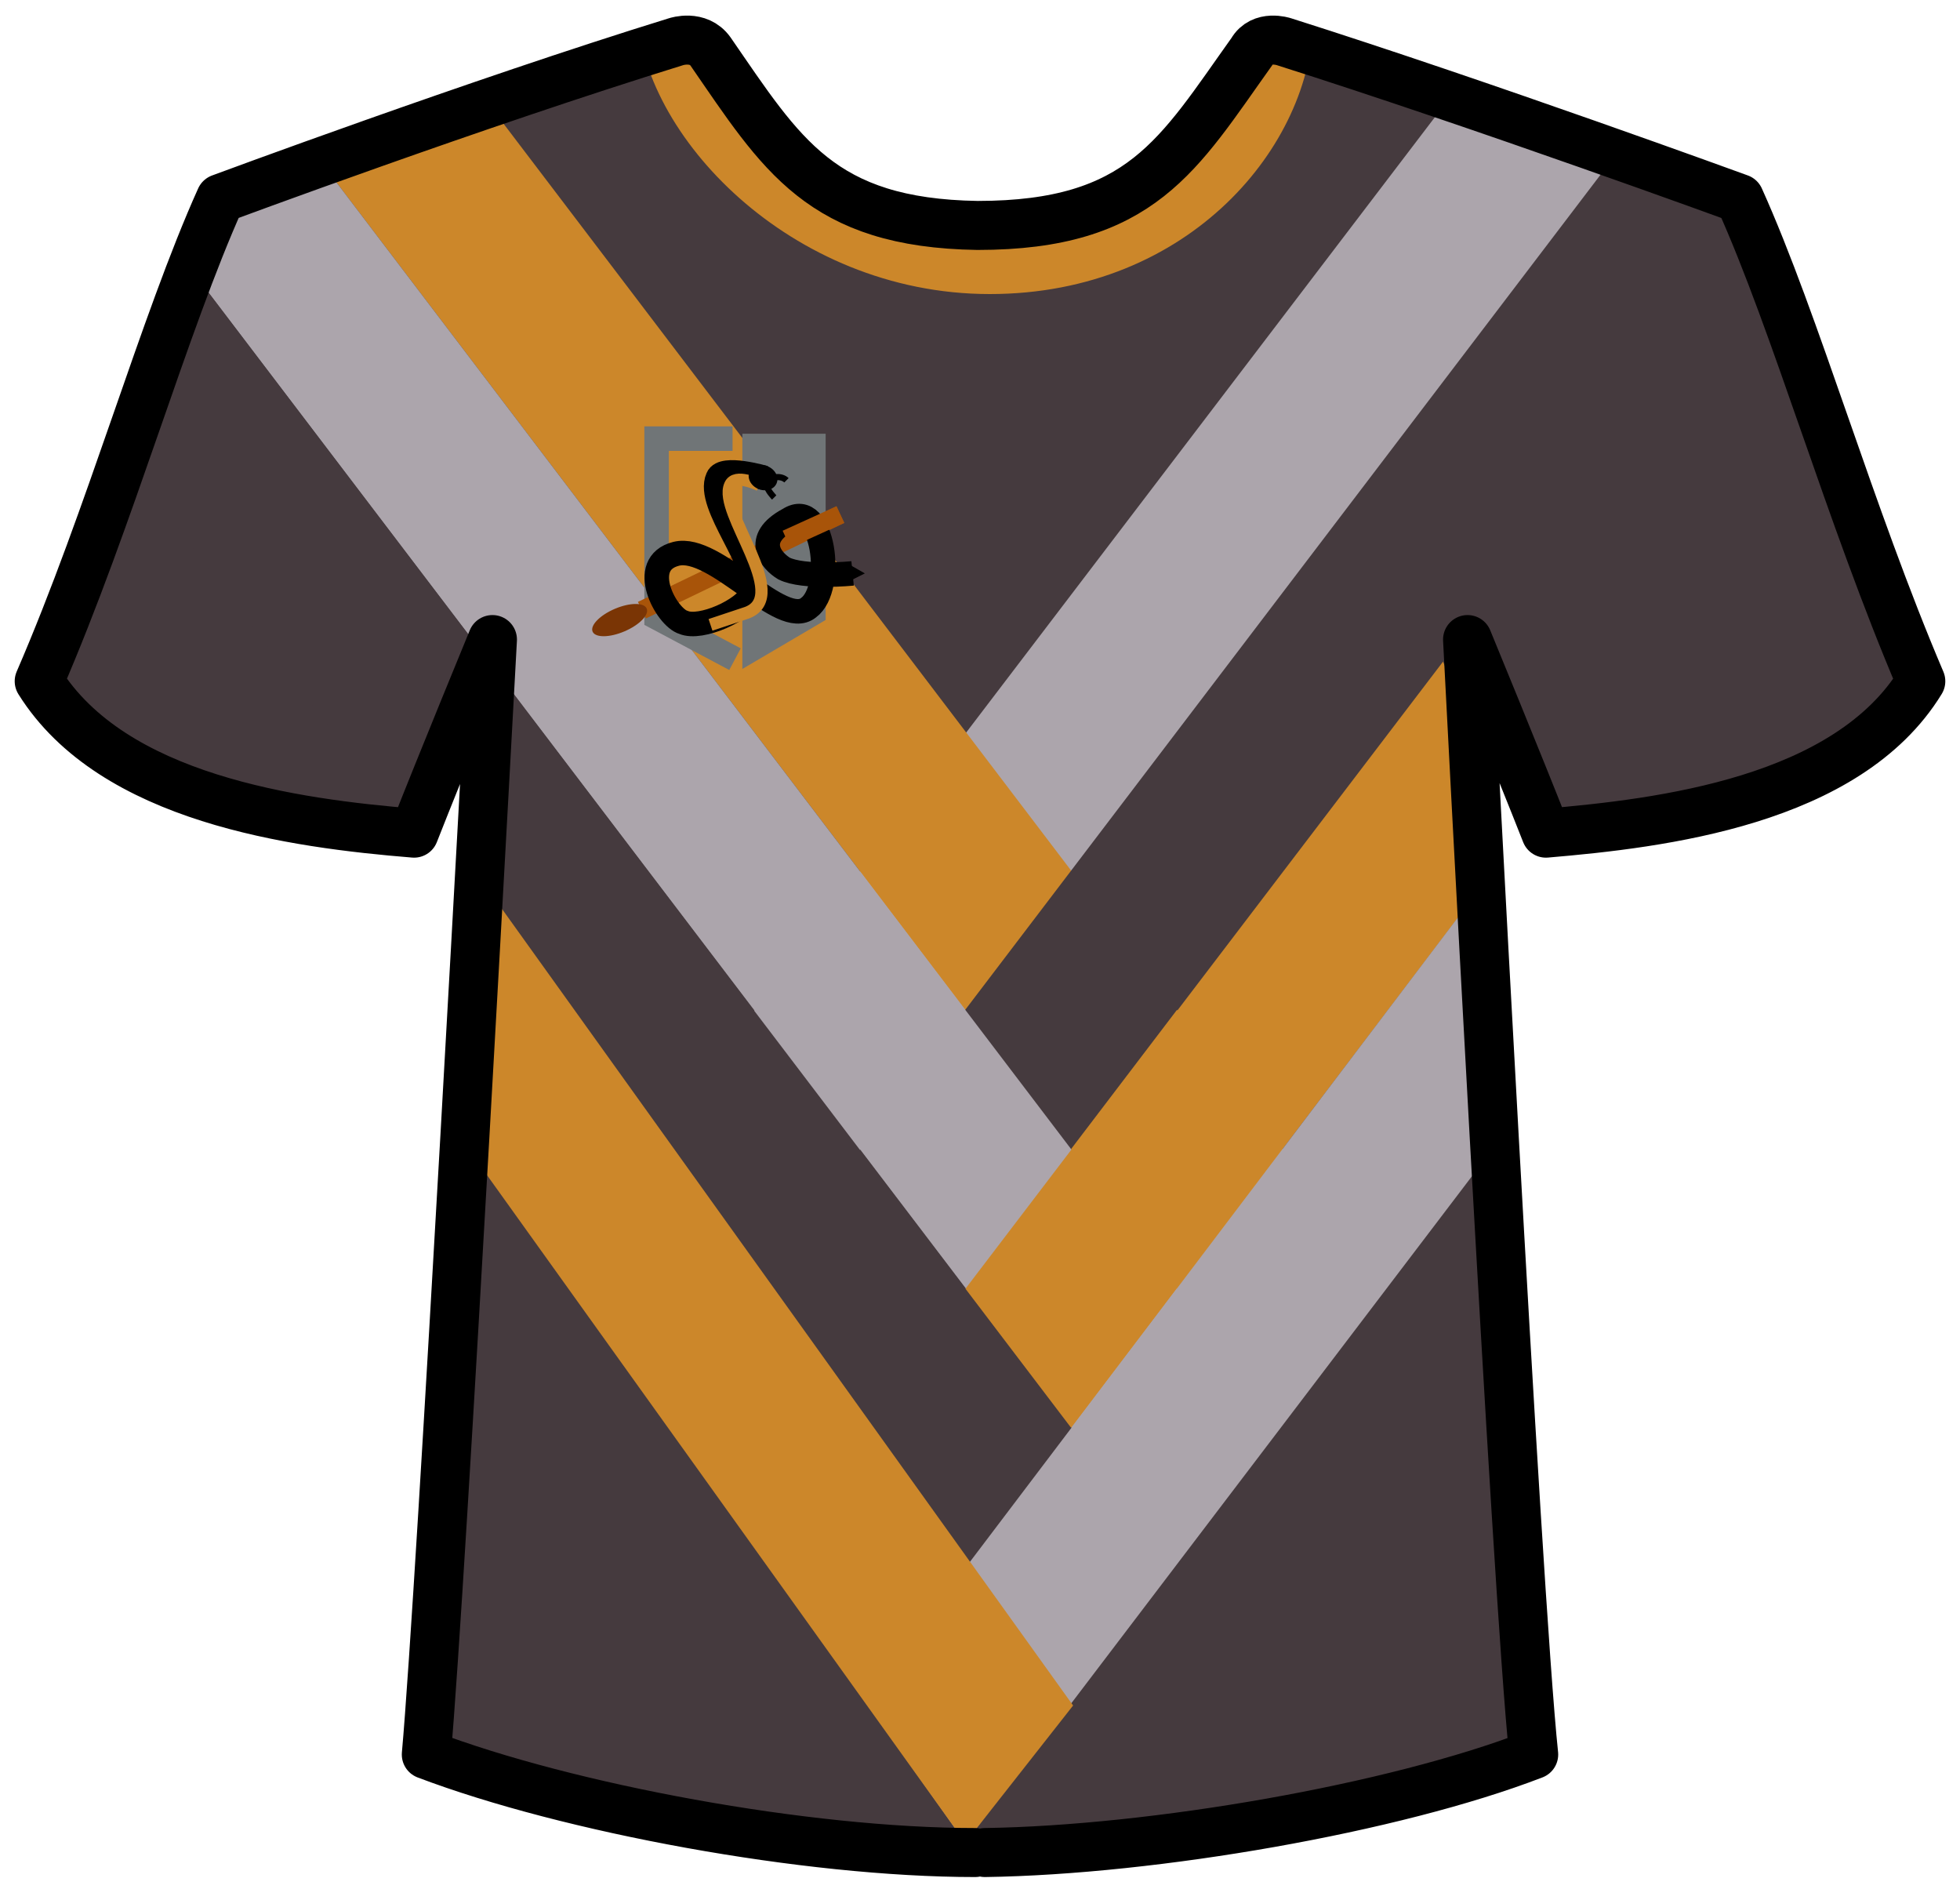 <?xml version="1.0" encoding="utf-8"?>
<!-- Generator: Adobe Illustrator 22.0.0, SVG Export Plug-In . SVG Version: 6.00 Build 0)  -->
<svg version="1.1" id="Layer_1" xmlns="http://www.w3.org/2000/svg" xmlns:xlink="http://www.w3.org/1999/xlink" x="0px" y="0px"
	 viewBox="0 0 80 77.1" style="enable-background:new 0 0 80 77.1;" xml:space="preserve">
<style type="text/css">
	.st0{clip-path:url(#SVGID_2_);}
	.st1{fill:#453A3E;}
	.st2{clip-path:url(#SVGID_4_);}
	.st3{fill:#ACA5AC;}
	.st4{fill:#CC872A;}
	.st5{clip-path:url(#SVGID_4_);fill:none;stroke:#CC872A;stroke-width:3;stroke-miterlimit:10;}
	.st6{fill:none;stroke:#000000;stroke-width:2;stroke-linecap:round;stroke-linejoin:round;}
	.st7{fill:#707577;}
	.st8{fill:none;stroke:#707577;stroke-miterlimit:10;}
	.st9{fill:none;stroke:#A85409;stroke-width:0.75;stroke-miterlimit:10;}
	.st10{fill:none;stroke:#000000;stroke-miterlimit:10;}
	.st11{fill:none;stroke:#CC872A;stroke-width:0.5;stroke-miterlimit:10;}
	.st12{fill:none;stroke:#000000;stroke-width:0.25;stroke-miterlimit:10;}
	.st13{fill:#7A3505;}
</style>
<g>
	<g>
		<g>
			<defs>
				<rect id="SVGID_1_" x="-170.8" y="-61.3" width="163" height="225.7"/>
			</defs>
			<clipPath id="SVGID_2_">
				<use xlink:href="#SVGID_1_"  style="overflow:visible;"/>
			</clipPath>
			<g class="st0">
			</g>
		</g>
	</g>
</g>
<path class="st1" d="M40.2,75.5c6.9-0.1,16.7-1.8,22.4-4C61.9,64.9,59.9,26,59.9,26s2.1,5.1,3.2,7.9c4.7-0.4,12.3-1.3,15.3-6.2
	C75.5,20.9,73.3,13.1,71,8c0,0-10.4-3.8-18.6-6.4c0,0-0.9-0.3-1.3,0.4c-3,4.2-4.5,7.1-11.2,7.1l0,0C33.5,9,31.9,6.2,29,2
	c-0.5-0.7-1.4-0.4-1.4-0.4C19.5,4.1,9,8,9,8c-2.3,5.1-4.5,13-7.4,19.7c3,4.8,10.4,5.8,15.3,6.2c1.1-2.8,3.2-7.9,3.2-7.9
	S18,64.9,17.4,71.5c5.8,2.2,15.5,4,22.4,4l0,0"/>
<g>
	<defs>
		<path id="SVGID_3_" d="M40.2,75.5c6.9-0.1,16.7-1.8,22.4-4C61.9,64.9,59.9,26,59.9,26s2.1,5.1,3.2,7.9c4.7-0.4,12.3-1.3,15.3-6.2
			C75.5,20.9,73.3,13.1,71,8c0,0-10.4-3.8-18.6-6.4c0,0-0.9-0.3-1.3,0.4c-3,4.2-4.5,7.1-11.2,7.1l0,0C33.5,9,31.9,6.2,29,2
			c-0.5-0.7-1.4-0.4-1.4-0.4C19.5,4.1,9,8,9,8c-2.3,5.1-4.5,13-7.4,19.7c3,4.8,10.4,5.8,15.3,6.2c1.1-2.8,3.2-7.9,3.2-7.9
			S18,64.9,17.4,71.5c5.8,2.2,15.5,4,22.4,4l0,0"/>
	</defs>
	<clipPath id="SVGID_4_">
		<use xlink:href="#SVGID_3_"  style="overflow:visible;"/>
	</clipPath>
	<g class="st2">
		<polygon class="st3" points="67.2,4.8 28.5,55.6 22.9,51.6 61.6,0.8 		"/>
		<polygon class="st4" points="17.4,0.9 55.1,50.5 49.5,54.5 11.8,4.9 		"/>
		<polygon class="st1" points="72.7,8.8 41.2,50.2 35.6,46.2 67.1,4.8 		"/>
		<polygon class="st3" points="11.8,4.9 49.5,54.5 44,58.6 6.2,8.9 		"/>
		<polygon class="st4" points="61.9,34.3 41.8,60.8 36.2,56.8 58.9,27 		"/>
		<polygon class="st1" points="6.2,8.9 46.1,61.4 40.6,65.4 0.7,12.9 		"/>
		<polygon class="st3" points="61.6,46 39.4,75.2 35.3,69.4 60.9,35.6 		"/>
		<polygon class="st4" points="18.2,33.9 43.8,69.6 39.4,75.2 12.6,37.8 		"/>
	</g>
	<path class="st5" d="M52.1,0.7c0,4.3-4.3,9.8-11.7,9.8s-12.9-6-12.9-10.3s5.5-4.8,12.9-4.8S52.1-3.6,52.1,0.7z"/>
</g>
<path class="st6" d="M40.2,75.6c6.9-0.1,16.7-1.8,22.4-4c-0.7-6.6-2.7-45.5-2.7-45.5s2.1,5.1,3.2,7.9c4.7-0.4,12.3-1.3,15.3-6.2
	C75.5,21,73.3,13.2,71,8.1c0,0-10.4-3.8-18.6-6.4c0,0-0.9-0.3-1.3,0.4c-3,4.2-4.5,7.1-11.2,7.1l0,0c-6.4-0.1-8-2.9-10.9-7.1
	c-0.5-0.7-1.4-0.4-1.4-0.4C19.5,4.2,9,8.1,9,8.1c-2.3,5.1-4.5,13-7.4,19.7c3,4.8,10.4,5.8,15.3,6.2c1.1-2.8,3.2-7.9,3.2-7.9
	S18,65,17.4,71.6c5.8,2.2,15.5,4,22.4,4l0,0"/>
<g>
	<g>
		<polygon class="st7" points="33.7,25.3 30.3,27.3 30.3,17.7 33.7,17.7 		"/>
		<polyline class="st8" points="30,26.9 26.8,25.2 26.8,17.9 29.9,17.9 		"/>
	</g>
	<g>
		<line class="st9" x1="34.3" y1="21" x2="26.2" y2="24.9"/>
		<path class="st10" d="M31.2,19.5c0,0-1.7-0.5-1.9,0c-0.5,1.1,1.8,3.6,1.4,4.7c-0.3,0.7-2.1,1.5-2.8,1.2c-0.7-0.2-1.9-2.4-0.3-2.8
			s4.3,3.1,5.4,2.2c1.1-0.8,0.6-4.5-0.8-3.6c-1.5,0.8-0.7,1.7-0.2,2c0.8,0.4,2.8,0.2,2.8,0.2"/>
		<path class="st11" d="M29,25.5l1.5-0.5c1.8-0.7-1.2-4.1-0.7-5.2c0.2-0.5,1.2,0,1.2,0"/>
		<path class="st12" d="M32.1,19.6c-0.2-0.2-0.7-0.2-0.8,0.2c0,0.2,0.3,0.5,0.3,0.5"/>
		<ellipse transform="matrix(0.385 -0.923 0.923 0.385 1.134 40.782)" cx="31.2" cy="19.5" rx="0.5" ry="0.6"/>
		<ellipse transform="matrix(0.92 -0.392 0.392 0.92 -7.902 11.947)" class="st13" cx="25.3" cy="25.3" rx="1.2" ry="0.5"/>
		<line class="st9" x1="34.3" y1="21" x2="32.1" y2="22"/>
		<polygon points="34.7,23.7 35.3,23.4 34.6,23 		"/>
	</g>
</g>
</svg>
